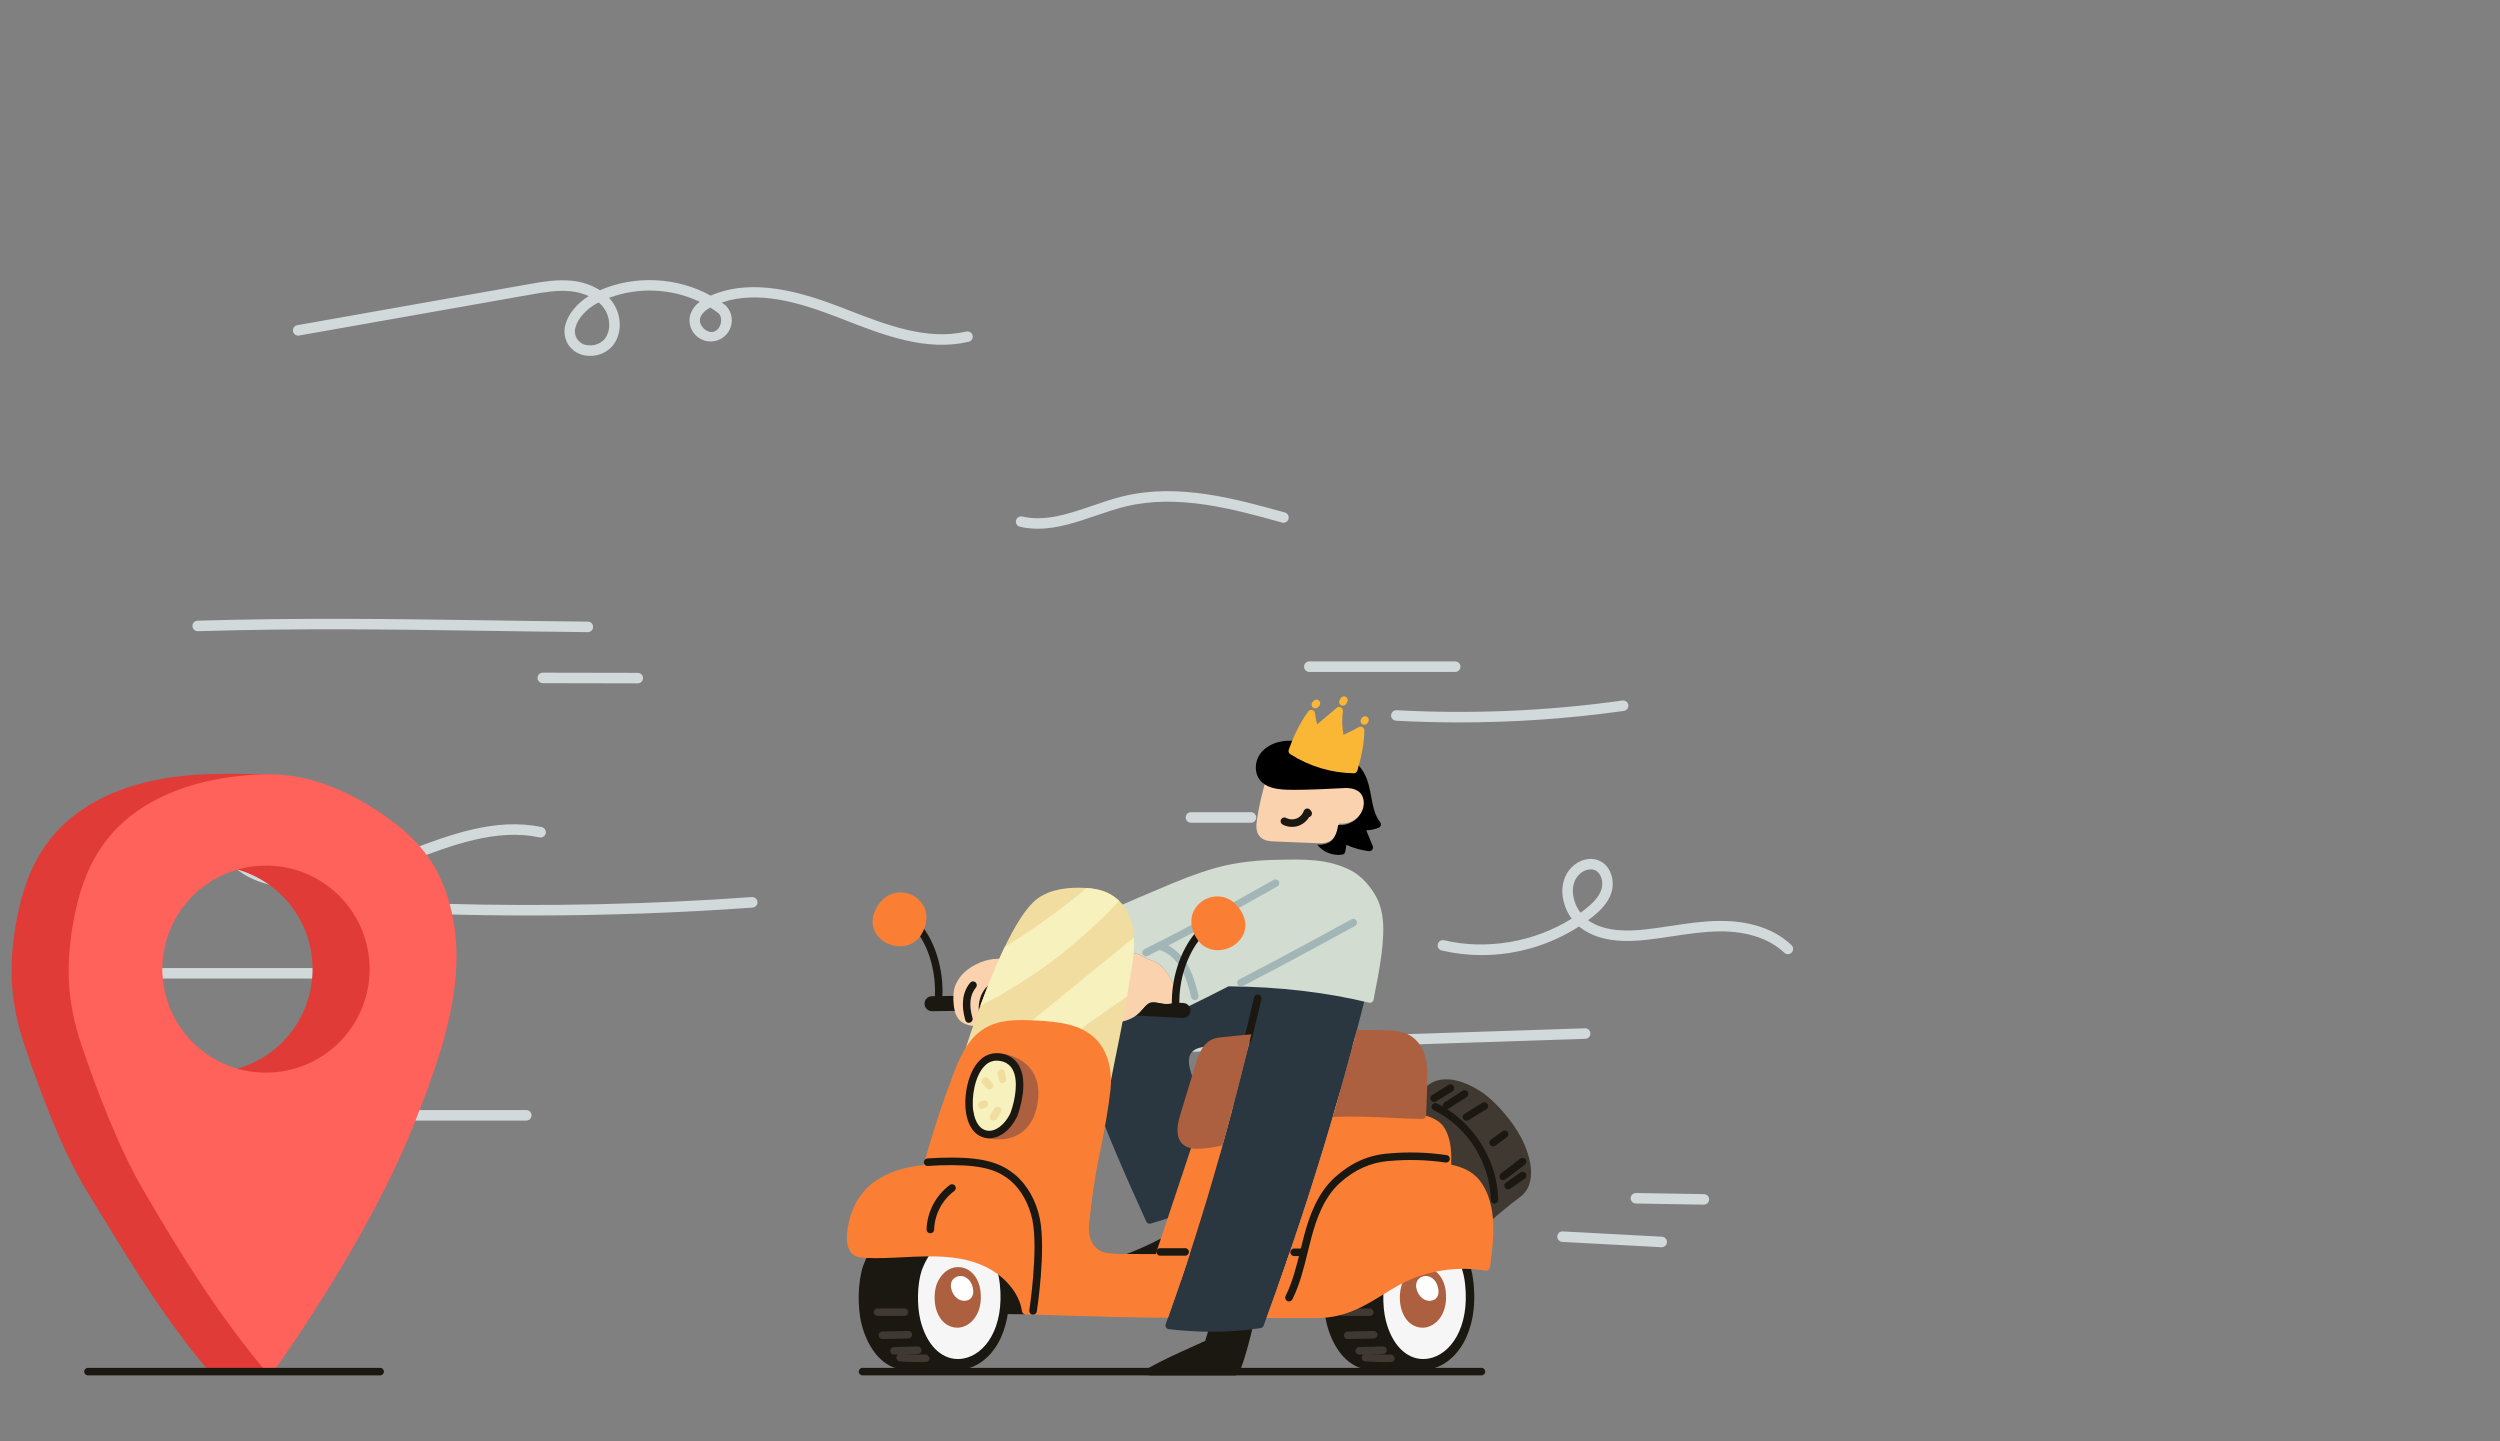 <svg viewBox="-15 255 1665 960" fill="none" xmlns="http://www.w3.org/2000/svg" xmlns:xlink="http://www.w3.org/1999/xlink" overflow="visible" width="1665px" height="960px"><rect x="-15" y="255" width="1665" height="960" fill="#808080" stroke="none"/><g id="Master/Spot Illustration/Fast Delivery"><g id="Background"><g id="speed"><g id="bg"><path id="Path" d="M376.5 676V676C352.21 675.77 329.43 675.43 307.41 675.11C245.319 674.19 186.67 673.32 116.82 675.37H116.72C114.787 675.4 113.195 673.858 113.165 671.925C113.134 669.992 114.677 668.4 116.61 668.37C186.61 666.37 245.34 667.19 307.51 668.11C329.51 668.43 352.289 668.77 376.509 669C378.442 669 380.009 670.567 380.009 672.5C380.009 674.433 378.442 676 376.509 676H376.5Z" fill="#D1D9DB"/><path id="Path_2" d="M337.76 864.72C318.28 864.72 298.826 864.447 279.4 863.9C277.467 863.845 275.944 862.233 276 860.3C276.055 858.367 277.667 856.845 279.6 856.9C348.3 858.83 417.65 857.33 485.74 852.45C487.672 852.312 489.351 853.767 489.49 855.7C489.628 857.633 488.172 859.312 486.24 859.45C437.16 863 387.43 864.72 337.76 864.72Z" fill="#D1D9DB"/><path id="Path_3" d="M335.5 1001.31H198.88C196.947 1001.31 195.38 999.743 195.38 997.81C195.38 995.877 196.947 994.31 198.88 994.31H335.5C337.433 994.31 339 995.877 339 997.81C339 999.743 337.433 1001.31 335.5 1001.31Z" fill="#D1D9DB"/><path id="Shape" fill-rule="evenodd" clip-rule="evenodd" d="M165 844.34C171.734 845.95 178.636 846.752 185.56 846.73C209.659 846.73 233.503 837.748 256.821 828.965L257.55 828.69C286.05 817.84 315.53 806.62 344.35 812.69C346.233 813.068 348.069 811.858 348.464 809.979C348.86 808.099 347.666 806.252 345.79 805.84C314.96 799.35 284.51 810.93 255.06 822.13C224.69 833.7 195.92 844.58 166.69 837.58C160.755 836.218 155.096 833.851 149.96 830.58C155.373 828.536 160.308 825.401 164.46 821.37C174.78 810.92 174.25 796.4 167.85 788.92C163.797 784.415 157.895 782.028 151.85 782.45C144.791 782.705 138.217 786.106 133.93 791.72C127.07 801.23 127.72 815.84 135.49 826.47C135.74 826.8 136 827.14 136.26 827.47L136.259 827.47C135.4 827.68 134.54 827.89 133.68 828.08C101.03 835.554 67.324 837.246 34.09 833.08C32.171 832.84 30.42 834.201 30.18 836.12C29.94 838.039 31.301 839.79 33.22 840.03C67.258 844.295 101.78 842.563 135.22 834.91C137.433 834.41 139.64 833.857 141.84 833.25C149.18 839.45 158.07 842.68 165 844.34ZM152.11 789.41H152.83C156.466 789.235 159.993 790.682 162.46 793.36C167.92 799.77 165.29 810.42 159.41 816.36C155.21 820.65 149.66 823.36 143.66 825.36C142.746 824.395 141.895 823.373 141.11 822.3C135.08 814.05 134.44 802.9 139.58 795.78C142.594 791.891 147.191 789.554 152.11 789.41Z" fill="#D1D9DB"/><path id="Path_4" d="M954.18 702.5H857C855.067 702.5 853.5 700.933 853.5 699C853.5 697.067 855.067 695.5 857 695.5H954.18C956.113 695.5 957.68 697.067 957.68 699C957.68 700.933 956.113 702.5 954.18 702.5V702.5Z" fill="#D1D9DB"/><path id="Path_5" d="M957 736.13C942.92 736.13 928.844 735.757 914.77 735.01C913.52 734.942 912.401 734.212 911.834 733.096C911.268 731.979 911.34 730.645 912.024 729.596C912.708 728.547 913.9 727.942 915.15 728.01C965.372 730.704 1015.74 728.537 1065.54 721.54C1066.78 721.361 1068.02 721.857 1068.79 722.84C1069.56 723.822 1069.76 725.143 1069.29 726.305C1068.83 727.466 1067.78 728.291 1066.54 728.47C1030.25 733.582 993.648 736.142 957 736.13Z" fill="#D1D9DB"/><path id="Path_6" d="M631.099 960.34C629.166 960.37 627.575 958.828 627.544 956.895C627.514 954.962 629.056 953.37 630.989 953.34L1040.6 939.84C1042.53 939.777 1044.15 941.292 1044.21 943.225C1044.28 945.158 1042.76 946.777 1040.83 946.84L631.219 960.33L631.099 960.34Z" fill="#D1D9DB"/><path id="Path_7" d="M762.73 1097.64C734.316 1097.64 705.983 1097.19 677.73 1096.29C676.479 1096.25 675.345 1095.55 674.754 1094.44C674.162 1093.34 674.204 1092.01 674.864 1090.94C675.523 1089.88 676.699 1089.25 677.95 1089.29C756.95 1091.81 837.01 1090.79 915.84 1086.29C917.773 1086.18 919.429 1087.66 919.54 1089.59C919.65 1091.52 918.173 1093.18 916.24 1093.29C865.35 1096.18 814 1097.64 762.73 1097.64Z" fill="#D1D9DB"/><path id="Shape_2" fill-rule="evenodd" clip-rule="evenodd" d="M945.07 888.01C953.838 890.068 962.814 891.104 971.82 891.1C994.806 891.094 1017.3 884.474 1036.63 872.03C1037.34 872.64 1038.09 873.21 1038.86 873.75C1052.02 882.88 1069.35 882.24 1081.24 880.96C1087.12 880.323 1093.04 879.429 1098.77 878.563L1098.86 878.55L1098.86 878.55C1109.12 877 1119.71 875.4 1130.12 875.31C1148.35 875.09 1163.75 880.24 1173.48 889.66C1174.88 890.833 1176.95 890.727 1178.23 889.416C1179.51 888.106 1179.56 886.033 1178.35 884.66C1164.18 870.94 1144.24 868.17 1130.05 868.34C1119.15 868.43 1108.31 870.07 1097.81 871.66C1092.13 872.52 1086.25 873.41 1080.49 874.03C1069.72 875.19 1054.09 875.83 1042.85 868.03L1042.65 867.88C1043.35 867.36 1044.06 866.83 1044.75 866.29C1049.83 862.34 1056 856.84 1058.28 849.2C1060.56 841.56 1057.94 831.28 1049.56 827.98C1043.79 825.72 1036.64 827.6 1031.64 832.67C1027.08 837.33 1024.95 843.85 1025.64 851.03C1026.23 856.746 1028.34 862.199 1031.76 866.82C1006.86 882.4 975.18 887.92 946.68 881.2C944.822 880.81 942.992 881.973 942.556 883.82C942.119 885.668 943.234 887.526 945.07 888.01ZM1036.63 837.53C1038.65 835.382 1041.44 834.114 1044.39 834C1045.29 833.985 1046.19 834.145 1047.03 834.47C1051.48 836.22 1053.01 842.54 1051.61 847.12C1049.86 852.88 1044.74 857.42 1040.49 860.73C1039.55 861.46 1038.63 862.17 1037.63 862.87C1034.86 859.22 1033.13 854.886 1032.63 850.33C1032.26 846.73 1032.63 841.58 1036.63 837.53Z" fill="#D1D9DB"/><path id="Path_8" d="M409.77 710.12C403.1 710.12 390.61 710.12 378.12 710.06C365.63 710 353.12 710 346.5 710C344.567 710 343 708.433 343 706.5C343 704.567 344.567 703 346.5 703C353.16 703 365.65 703 378.14 703.06C390.63 703.12 403.14 703.12 409.77 703.12C411.703 703.12 413.27 704.687 413.27 706.62C413.27 708.553 411.703 710.12 409.77 710.12Z" fill="#D1D9DB"/><path id="Shape_3" fill-rule="evenodd" clip-rule="evenodd" d="M378.07 492C377.556 492 377.046 491.98 376.54 491.94C371.165 491.706 366.241 488.87 363.34 484.34C360.927 480.33 360.299 475.493 361.61 471C363.47 464.1 369.44 456.9 377.08 452.19C373.196 450.422 369.04 449.327 364.79 448.95C355.95 448.09 346.79 449.71 338.02 451.27L184.1 478.48C182.226 478.757 180.471 477.493 180.141 475.628C179.811 473.763 181.024 471.973 182.88 471.59L336.8 444.33L336.854 444.321C346.117 442.683 355.689 440.992 365.46 441.94C372.246 442.51 378.798 444.694 384.57 448.31C407.82 438.1 436.09 439.59 458.31 451.88C485.97 439.88 518 449.18 545.71 459.88L549.21 461.24L549.227 461.247C575.332 471.405 602.326 481.909 628.57 475.81C629.788 475.526 631.065 475.914 631.92 476.827C632.775 477.74 633.078 479.039 632.715 480.237C632.352 481.434 631.378 482.346 630.16 482.63C601.793 489.219 573.775 478.312 546.678 467.763L546.67 467.76L543.18 466.4C517.18 456.3 489.85 448.25 465.69 456.48C466.5 457.06 467.31 457.65 468.1 458.27C468.201 458.348 468.298 458.431 468.39 458.52C473.104 463.374 473.7 470.895 469.807 476.43C465.915 481.965 458.636 483.948 452.474 481.153C446.312 478.358 443.009 471.575 444.61 465C445.717 461.37 447.991 458.206 451.08 456C432.109 447.025 410.321 446.073 390.64 453.36C391.2 453.97 391.73 454.59 392.23 455.24C399.35 464.39 399.63 477.37 392.9 485.43C389.15 489.676 383.734 492.075 378.07 492ZM383.76 456.4L382.37 457.13C375.51 460.84 369.89 467.13 368.37 472.75C367.41 475.563 367.864 478.666 369.588 481.086C371.313 483.507 374.098 484.949 377.07 484.96C380.992 485.327 384.861 483.848 387.54 480.96C392.13 475.46 391.77 466.06 386.72 459.55C385.831 458.425 384.84 457.384 383.76 456.44V456.4ZM451.33 466.88C452.07 464.25 454.31 461.89 458 459.82C459.938 461.024 461.814 462.325 463.62 463.72C465.44 465.56 465.54 468.42 464.99 470.56C464.44 472.7 462.91 475.21 460.3 475.93C457.69 476.65 455.1 475.22 453.55 473.65C452 472.08 450.59 469.51 451.33 466.88Z" fill="#D1D9DB"/><path id="Path_9" d="M818.16 802.93H778.16C776.227 802.93 774.66 801.363 774.66 799.43C774.66 797.497 776.227 795.93 778.16 795.93H818.16C820.093 795.93 821.66 797.497 821.66 799.43C821.66 801.363 820.093 802.93 818.16 802.93V802.93Z" fill="#D1D9DB"/><path id="Path_10" d="M775 998.63C773.067 998.649 771.484 997.098 771.465 995.165C771.446 993.232 772.997 991.649 774.93 991.63L963.08 987.9H963.15C965.083 987.881 966.666 989.432 966.685 991.365C966.704 993.298 965.153 994.881 963.22 994.9L775.07 998.63H775Z" fill="#D1D9DB"/><path id="Path_11" d="M676.2 607.13C672.186 607.147 668.184 606.708 664.27 605.82C662.386 605.384 661.213 603.503 661.65 601.62C662.086 599.737 663.966 598.564 665.85 599C681.17 602.53 696.41 597.32 712.54 591.81C719.34 589.49 726.36 587.09 733.39 585.41C769.88 576.67 807.39 587.07 840.56 596.25C841.819 596.533 842.82 597.486 843.164 598.73C843.509 599.974 843.141 601.306 842.208 602.197C841.274 603.088 839.926 603.393 838.7 602.99C806.38 593.99 769.7 583.9 735.02 592.22C728.31 593.82 721.45 596.17 714.81 598.44C702.24 602.73 689.34 607.13 676.2 607.13Z" fill="#D1D9DB"/><path id="Path_12" d="M1119.75 1057.3H1119.69L1074.47 1056.54C1073.22 1056.52 1072.08 1055.83 1071.47 1054.74C1070.86 1053.64 1070.88 1052.31 1071.53 1051.24C1072.17 1050.17 1073.34 1049.52 1074.59 1049.54L1119.81 1050.29C1121.06 1050.3 1122.21 1050.98 1122.83 1052.07C1123.44 1053.15 1123.43 1054.49 1122.8 1055.57C1122.16 1056.64 1121 1057.3 1119.75 1057.29V1057.3Z" fill="#D1D9DB"/><path id="Path_13" d="M226 906.72H36C34.067 906.72 32.5 905.153 32.5 903.22C32.5 901.287 34.067 899.72 36 899.72H226C227.933 899.72 229.5 901.287 229.5 903.22C229.5 905.153 227.933 906.72 226 906.72V906.72Z" fill="#D1D9DB"/><path id="Path_14" d="M1091.59 1085.64H1091.4L1025.48 1082.12C1023.55 1082.02 1022.06 1080.37 1022.17 1078.44C1022.27 1076.5 1023.92 1075.02 1025.85 1075.12L1091.78 1078.64C1093.03 1078.67 1094.17 1079.37 1094.76 1080.47C1095.36 1081.57 1095.32 1082.91 1094.67 1083.97C1094.01 1085.04 1092.84 1085.67 1091.59 1085.64V1085.64Z" fill="#D1D9DB"/></g></g></g><g id="Sign" transform="translate(-54 320) scale(1 1)"><g id="Sign/Marker"><g id="marker"><g id="signs"><path id="Path" d="M51.49 540.83C58.94 506.91 75 484.1 102.17 469C122.17 457.89 147.05 451.72 176.01 450.66C200.75 449.76 229.42 451.26 229.7 451.27C230.76 451.321 231.673 452.035 231.977 453.052C232.281 454.069 231.909 455.166 231.05 455.79C230.47 456.21 173.05 498.21 160.9 513.11C145.85 531.64 135.74 557.88 133.9 583.3C132.15 607.09 147.98 650.38 159.53 681.99C163.34 692.4 166.63 701.4 168.97 708.71C177.53 735.42 220.61 845.44 221.04 846.55C221.341 847.32 221.242 848.188 220.776 848.87C220.31 849.553 219.537 849.961 218.71 849.96H180.71C179.975 849.963 179.276 849.641 178.8 849.08C149.24 814.22 126.56 777 102.54 737.6L96.79 728.17C79.34 699.68 64.66 658.79 55.13 630.51C45.22 601.19 44.14 574.36 51.49 540.83Z" fill="#E03B36"/><path id="Path_2" d="M173.86 652.93C173.479 652.144 173.532 651.217 174 650.48C174.473 649.746 175.297 649.313 176.17 649.34H178.06C215.844 649.445 246.67 619.112 247.174 581.33C247.679 543.549 217.674 512.404 179.9 511.5C178.94 511.481 178.078 510.908 177.69 510.03C177.293 509.159 177.429 508.137 178.04 507.4C198.96 482.26 260.72 492.58 263.34 493.03C264.022 493.144 264.624 493.54 265 494.12L318.74 575.87C319.271 576.688 319.271 577.742 318.74 578.56L265.15 664.56C264.793 665.133 264.219 665.537 263.56 665.68C249.342 668.584 234.88 670.134 220.37 670.31C200.84 670.37 180.6 666.72 173.86 652.93Z" fill="#E03B36"/><path id="Shape" fill-rule="evenodd" clip-rule="evenodd" d="M134.74 728.17C117.69 699.04 102.69 659 93.1 630.55C83.21 601.19 82.13 574.36 89.49 540.83C96.93 506.91 113.04 484.1 140.17 469.04C160.2 457.93 185 451.76 214 450.7C237.16 449.85 261 456.85 284.83 471.5C306 484.5 319.87 497.5 328.46 512.5C340.33 533.21 345.18 560.26 342.18 588.65C338.76 620.52 327.76 650.57 315.76 681.12C306.42 704.97 294.19 730.18 278.42 758.18C260.749 789.425 241.481 819.738 220.69 849C220.234 849.611 219.523 849.98 218.76 850H218.65C217.916 849.999 217.218 849.678 216.74 849.12C186.29 813.17 161.93 774.76 134.74 728.17ZM152.7 553.208C141.825 578.507 147.05 607.851 165.99 627.84H166C178.541 641.146 195.881 648.887 214.16 649.34H216.05C253.832 649.438 284.652 619.104 285.154 581.325C285.655 543.547 255.652 512.405 217.88 511.5H216C188.463 511.51 163.575 527.909 152.7 553.208Z" fill="#FF625A"/><path id="Path_3" d="M292.19 851H97.58C96.199 851 95.08 849.881 95.08 848.5C95.08 847.119 96.199 846 97.58 846H292.19C293.571 846 294.69 847.119 294.69 848.5C294.69 849.881 293.571 851 292.19 851Z" fill="#1B1812"/></g></g></g></g><g id="Master/Vehicles/Small Vehicle" transform="translate(87 260) scale(1 1)"><g id="Master/Vehicles/Small Vehicle"><g id="Small Vehicle" transform="scale(1 1)"><g id="Small Vehicle/Motorcycle"><g id="motorcycle"><g id="cars"><path id="Path" d="M606.158 659.1C604.948 651.29 599.048 642.03 592.158 637.1C589.598 635.26 585.758 633.21 582.038 633.87C581.208 634.014 580.361 633.728 579.788 633.11C578.016 633.934 576.188 634.632 574.318 635.2L573.498 635.01C569.835 634.018 566.054 633.527 562.258 633.55C558.246 633.665 554.292 634.53 550.598 636.1C542.598 639.48 537.288 644.33 534.358 650.94C532.078 656.08 532.788 665.94 534.358 670C536.178 674.68 539.288 677.1 544.788 678.08C547.459 678.479 550.158 678.666 552.858 678.64C554.596 678.66 556.333 678.567 558.058 678.36C560.116 678.203 562.093 677.491 563.778 676.3C566.148 674.42 566.868 671.63 567.508 669.17C567.708 668.4 567.898 667.67 568.128 667.02C569.018 664.43 570.248 662.67 571.778 661.77C574.138 660.38 578.108 659.5 579.348 660.09C581.128 660.93 581.418 662.56 580.928 668.8C580.645 670.866 581.673 672.891 583.508 673.88C585.944 674.944 588.776 674.491 590.758 672.72C593.048 670.81 597.278 667.79 601.758 664.6C603.568 663.3 605.398 662 607.148 660.73C606.616 660.339 606.26 659.753 606.158 659.1V659.1Z" fill="#fbd2ae"/><path id="Path" d="M732.56 871.76C727.2 867.35 716.21 864.76 709.33 865.02C708.266 865.068 707.349 865.781 707.04 866.8L700.69 888C697.19 889.63 693.78 891.16 690.48 892.64C681.91 896.49 673.05 900.46 662.48 906.31C661.48 906.861 660.98 908.019 661.265 909.125C661.55 910.23 662.548 911.002 663.69 911H720.2C722.29 911 723.68 910.31 727.82 896.1C730.02 888.55 732.23 879.68 733.43 874.23C733.634 873.309 733.297 872.351 732.56 871.76V871.76Z" fill="#1B1812"/><path id="Path_2" d="M711.07 789.39C706.75 786.56 700.79 786.39 693.82 788.87C686.7 791.42 681.39 792.78 677.59 793.04C676.751 793.113 676.003 793.596 675.59 794.33C675.184 795.075 675.184 795.975 675.59 796.72C678.484 802.094 680.58 807.861 681.81 813.84C670.697 820.556 658.979 826.214 646.81 830.74C645.679 831.165 645.014 832.339 645.23 833.527C645.446 834.716 646.481 835.58 647.69 835.58H704.69C705.71 835.574 706.624 834.949 707 834C708 831.4 709.25 828.69 710.48 826.06C711.71 823.43 713.07 820.55 714.12 817.78C715.73 813.53 717.55 808.71 717.68 803.63C717.79 797.6 715.27 792.16 711.07 789.39Z" fill="#1B1812"/><path id="Path_3" d="M808.119 652.78C807.762 652.205 807.189 651.798 806.529 651.65L745.079 638.09C743.747 637.776 742.409 638.592 742.079 639.92L737.179 659.37C717.459 743.87 697.489 812.99 674.339 876.88C674.077 877.598 674.158 878.396 674.56 879.046C674.962 879.696 675.64 880.125 676.399 880.21C685.971 881.344 695.601 881.918 705.239 881.93C716.066 881.964 726.878 881.155 737.579 879.51C738.491 879.389 739.261 878.773 739.579 877.91C766.608 804.828 789.59 730.312 808.419 654.7C808.579 654.046 808.471 653.355 808.119 652.78Z" fill="#2A3640"/><path id="Path_4" d="M751.78 642.21C749 639.33 745.2 637.96 741.5 636.9C730.85 633.84 715.92 631.96 705.27 640.38C703.815 641.574 702.433 642.853 701.13 644.21C699.437 646.085 697.488 647.711 695.34 649.04C691.96 650.88 687.62 651.04 683.78 651.27L655.63 652.62C643.78 653.19 630.49 654.62 622.69 663.89C618.64 668.73 616.4 675.54 616.24 683.57C616.01 694.51 619.34 705.15 623.08 715.99C634.24 748.38 648.68 780.34 661.41 808.53C661.815 809.426 662.707 810.001 663.69 810C663.941 810.003 664.19 809.966 664.43 809.89L705.22 797.31C708.22 796.39 711.6 795.31 714.37 793.03C717.71 790.25 718.37 784.69 717.12 781.14L692.12 712.04C690.05 706.29 688.36 699.88 691.6 695.92C694.07 692.92 698.81 692.2 703.46 691.75L741.46 688.06C747.65 687.46 751.69 679.33 753.14 675.86C755 671.42 755.48 666.54 755.91 662.24C756.59 655.33 756.9 647.5 751.78 642.21Z" fill="#2A3640"/><path id="Path_5" d="M815.11 593.35C811.26 585.54 804.49 578.26 797.88 574.81C782.56 566.81 766.44 567.21 747.78 567.66C736.547 567.797 725.354 569.03 714.36 571.34C704.36 573.59 692.98 577.43 678.54 583.41C653.4 593.84 607.21 613.64 580.31 629.22C579.267 629.831 578.812 631.101 579.227 632.235C579.642 633.37 580.809 634.046 582 633.84C585.72 633.18 589.56 635.23 592.12 637.07C599.05 642.07 604.95 651.29 606.12 659.07C606.243 659.871 606.748 660.563 607.475 660.923C608.201 661.283 609.057 661.267 609.77 660.88C610.77 660.36 611.77 659.82 612.84 659.29V659.04C613.1 648.91 620.23 639.23 630.59 634.97C638.76 631.61 652.14 626.12 660.16 632.72C660.4 632.62 661.83 633.65 662.6 633.83C668.66 635.3 673.23 639.08 676.97 645.74C677.4 646.49 677.78 647.23 678.15 647.96C678.27 648.2 678.37 648.44 678.49 648.68C678.72 649.17 678.95 649.68 679.17 650.15L679.52 650.99C679.7 651.43 679.88 651.88 680.05 652.32L680.38 653.2C680.54 653.63 680.69 654.07 680.84 654.51C680.93 654.8 681.03 655.1 681.13 655.39C681.27 655.84 681.41 656.3 681.54 656.75C681.63 657.03 681.71 657.32 681.79 657.6C681.94 658.11 682.08 658.6 682.22 659.14C682.28 659.38 682.35 659.61 682.41 659.85C682.61 660.61 682.8 661.38 683 662.16V662.16C683.213 663 683.423 663.86 683.63 664.74C683.906 665.857 684.909 666.641 686.06 666.64C686.433 666.64 686.802 666.558 687.14 666.4C695.94 662.19 705.81 657.24 716.21 651.89C749.9 652.2 781.32 655.84 809.75 662.79C809.943 662.838 810.141 662.861 810.34 662.86C810.818 662.863 811.287 662.728 811.69 662.47C812.267 662.102 812.669 661.513 812.8 660.84C813.14 659.053 813.473 657.263 813.8 655.47C816.04 644.05 818.35 632.23 819.04 620.47C819.58 612.57 819.55 602.35 815.11 593.35Z" fill="#D2DCD0"/><path id="Path_6" d="M553.33 676.91C552.209 676.912 551.225 676.168 550.92 675.09C548.85 667.76 549.09 657.09 556.58 650.95C557.654 650.131 559.185 650.313 560.037 651.362C560.888 652.411 560.752 653.947 559.73 654.83C552.35 660.83 555.36 672.43 555.73 673.73C555.911 674.367 555.832 675.049 555.509 675.627C555.187 676.205 554.647 676.631 554.01 676.81C553.789 676.877 553.56 676.911 553.33 676.91V676.91Z" fill="#1B1812"/><path id="Path_7" d="M543.27 676.2C542.153 676.198 541.173 675.455 540.87 674.38C537.93 663.98 539.04 655.59 544.17 649.45C545.063 648.429 546.609 648.307 547.652 649.176C548.694 650.045 548.853 651.587 548.01 652.65C543.95 657.52 543.18 664.18 545.68 673.02C546.051 674.348 545.277 675.726 543.95 676.1C543.73 676.168 543.5 676.202 543.27 676.2Z" fill="#1B1812"/><path id="Path" d="M803.91 521.33C802.113 519.998 799.979 519.194 797.75 519.01C796.81 518.89 795.86 518.82 794.9 518.78L794.99 518.34C795.44 516.05 796.37 511.28 793.21 508.21C791.39 506.45 788.97 506.04 786.85 505.79C775.71 504.445 764.449 504.445 753.31 505.79C750.18 506.19 746.65 506.96 744.12 509.67C741.36 512.67 740.36 516.67 739.48 520.23L739.08 521.82C737.388 528.218 736.052 534.704 735.08 541.25C734.51 545.1 734.35 549.44 737.35 552.46C739.81 554.93 743.19 555.26 746.45 555.4L775.06 556.57C775.7 556.57 776.41 556.62 777.15 556.62C779.679 556.751 782.191 556.132 784.37 554.84C788.29 552.25 789.27 547.25 789.86 544.26L790.01 543.49C797.264 544.219 804.059 539.832 806.38 532.92C807.68 529.19 807.39 524.19 803.91 521.33Z" fill="#fbd2ae"/><path id="Path_8" d="M758.489 545.7C756.266 545.704 754.077 545.154 752.119 544.1C750.945 543.422 750.525 541.931 751.174 540.74C751.822 539.549 753.302 539.092 754.509 539.71C756.649 540.876 759.193 541.041 761.465 540.16C763.736 539.28 765.505 537.443 766.299 535.14C766.6 534.273 767.352 533.64 768.258 533.492C769.164 533.344 770.078 533.704 770.639 534.43L771.259 535.22C772.102 536.312 771.906 537.88 770.819 538.73C770.549 538.939 770.239 539.092 769.909 539.18C768.384 541.746 766.048 543.73 763.269 544.82C761.744 545.406 760.123 545.704 758.489 545.7V545.7Z" fill="#1B1812"/><path id="Path_9" d="M729.239 689.33C729.04 689.331 728.842 689.308 728.649 689.26C727.32 688.93 726.501 687.595 726.809 686.26C728.919 677.63 731.069 668.59 733.219 659.39C733.409 658.508 734.06 657.797 734.922 657.529C735.784 657.262 736.723 657.48 737.379 658.1C738.036 658.719 738.307 659.645 738.089 660.52C735.939 669.74 733.779 678.8 731.669 687.44C731.386 688.551 730.386 689.329 729.239 689.33Z" fill="#1B1812"/><path id="Path_10" d="M724.469 652C723.316 652 722.313 651.212 722.04 650.092C721.767 648.972 722.296 647.81 723.319 647.28C749.669 633.68 776.519 619.02 798.089 607.28C798.874 606.852 799.827 606.874 800.59 607.339C801.354 607.803 801.811 608.64 801.79 609.534C801.769 610.427 801.274 611.242 800.489 611.67C778.889 623.45 752.009 638.13 725.609 651.75C725.255 651.924 724.864 652.01 724.469 652Z" fill="#A3B6B7"/><path id="Path_11" d="M749.709 581.93C749.382 581.353 748.839 580.93 748.199 580.753C747.56 580.577 746.876 580.662 746.299 580.99C713.509 599.5 686.919 613.75 660.109 627.2C658.886 627.825 658.396 629.319 659.012 630.547C659.627 631.774 661.117 632.276 662.349 631.67L670.259 627.67C675.769 629.37 680.769 633.67 684.389 639.77C687.639 645.27 689.499 651.48 691.289 659.11C691.55 660.241 692.558 661.042 693.719 661.04C693.914 661.04 694.108 661.019 694.299 660.98C695.636 660.659 696.466 659.321 696.159 657.98C694.629 651.47 692.669 643.98 688.699 637.23C685.724 631.976 681.357 627.644 676.079 624.71C698.479 613.21 721.479 600.71 748.759 585.35C749.341 585.025 749.768 584.48 749.947 583.838C750.125 583.196 750.04 582.509 749.709 581.93Z" fill="#A3B6B7"/><path id="Path" d="M676.999 645.77C673.259 639.11 668.689 635.33 662.629 633.86C661.859 633.68 660.429 632.65 660.189 632.75C652.189 626.15 638.789 631.64 630.619 635C620.259 639.26 613.129 648.94 612.869 659.07C612.719 665.33 615.309 672.26 621.459 673.63C626.879 674.84 632.459 676.09 638.239 676.09H639.389C646.569 675.87 652.859 673.47 657.069 669.31C657.869 668.53 658.589 667.69 659.289 666.88C660.749 665.18 662.129 663.58 663.829 662.94C665.689 662.24 667.979 662.67 670.409 663.13C671.259 663.29 672.149 663.46 673.039 663.58C676.433 663.85 679.846 663.38 683.039 662.2C681.579 656.3 680.149 651.34 676.999 645.77Z" fill="#fbd2ae"/><path id="Path_12" d="M636.8 676.61C635.881 676.613 635.035 676.109 634.6 675.3C632.012 670.536 631.721 664.855 633.81 659.852C635.899 654.848 640.142 651.06 645.35 649.55C646.218 649.267 647.171 649.48 647.837 650.105C648.502 650.73 648.774 651.668 648.545 652.552C648.317 653.436 647.625 654.126 646.74 654.35C642.986 655.441 639.927 658.173 638.422 661.781C636.916 665.389 637.125 669.484 638.99 672.92C639.649 674.132 639.202 675.65 637.99 676.31C637.623 676.505 637.215 676.608 636.8 676.61V676.61Z" fill="#1B1812"/><path id="Path_13" d="M624.6 673.35C623.516 673.348 622.556 672.65 622.22 671.62C620.507 666.776 620.288 661.53 621.59 656.56C623.122 651.466 626.66 647.214 631.39 644.78C632.191 644.332 633.175 644.359 633.95 644.851C634.726 645.344 635.169 646.222 635.104 647.138C635.039 648.055 634.477 648.862 633.64 649.24C630.14 651.051 627.522 654.199 626.38 657.97C625.08 662.39 625.99 666.97 626.98 670.08C627.221 670.841 627.087 671.672 626.617 672.317C626.147 672.963 625.398 673.346 624.6 673.35V673.35Z" fill="#1B1812"/><path id="Path_14" d="M615.319 649.26C609.559 633.16 598.569 625.04 590.419 624.32C589.038 624.196 587.818 625.215 587.694 626.595C587.57 627.976 588.588 629.196 589.969 629.32C599.349 630.15 607.969 642.26 611.389 653.24C611.669 654.153 612.446 654.825 613.389 654.97C613.8 652.996 614.448 651.079 615.319 649.26Z" fill="#A3B6B7"/><path id="Path_15" d="M532.899 658.28C528.479 658.39 524.039 658.46 519.639 658.46H518.729C515.967 658.46 513.729 660.699 513.729 663.46C513.729 666.222 515.967 668.46 518.729 668.46C523.729 668.46 528.819 668.39 533.819 668.27C533.063 664.997 532.753 661.637 532.899 658.28V658.28Z" fill="#1B1812"/><path id="Path_16" d="M846.788 810.91C845.728 810.91 820.668 810.58 812.788 810.82C806.788 811.01 791.718 814.03 782.728 838C779.178 848.56 778.728 865.38 781.728 877.13C785.488 891.86 795.328 907.32 811.728 907.32H812.908C829.628 906.57 846.418 907.32 846.588 907.32C847.27 907.35 847.935 907.1 848.428 906.628C848.921 906.156 849.199 905.503 849.198 904.82V813.44C849.216 812.082 848.146 810.959 846.788 810.91Z" fill="#1B1812"/><path id="Path_17" d="M820.999 902.16C814.899 902.16 807.569 901.69 807.199 901.67C806.305 901.613 805.511 901.084 805.114 900.282C804.716 899.48 804.777 898.527 805.274 897.782C805.77 897.037 806.625 896.613 807.519 896.67C807.619 896.67 818.239 897.35 824.299 897.09C825.67 897.05 826.823 898.11 826.899 899.48C826.928 900.142 826.693 900.789 826.244 901.277C825.796 901.765 825.171 902.054 824.509 902.08C823.449 902.14 822.249 902.16 820.999 902.16Z" fill="#3F3931"/><path id="Path_18" d="M803.289 897.14C801.908 897.16 800.773 896.056 800.754 894.675C800.735 893.295 801.838 892.16 803.219 892.14L819.019 891.73C819.912 891.707 820.75 892.162 821.217 892.924C821.683 893.686 821.708 894.639 821.282 895.424C820.855 896.209 820.042 896.707 819.149 896.73L803.349 897.14H803.289Z" fill="#3F3931"/><path id="Path_19" d="M795.549 886.78C794.168 886.78 793.049 885.661 793.049 884.28C793.049 882.899 794.168 881.78 795.549 881.78L812.849 881.45H812.899C814.28 881.45 815.399 882.569 815.399 883.95C815.399 885.331 814.28 886.45 812.899 886.45L795.599 886.78H795.549Z" fill="#3F3931"/><path id="Path_20" d="M810.27 871.42H792.34C790.959 871.42 789.84 870.301 789.84 868.92C789.84 867.539 790.959 866.42 792.34 866.42H810.27C811.651 866.42 812.77 867.539 812.77 868.92C812.77 870.301 811.651 871.42 810.27 871.42V871.42Z" fill="#3F3931"/><path id="Path_21" d="M879.278 848.6C876.968 827.97 865.378 812.86 850.438 811C836.438 809.27 823.528 819.58 816.628 838C813.068 848.56 812.628 865.38 815.628 877.13C821.378 899.61 834.628 907.3 845.878 907.3C847.331 907.304 848.78 907.173 850.208 906.91C867.558 903.75 883.098 882.7 879.278 848.6Z" fill="#1B1812"/><path id="Path_22" d="M873.759 850.21C871.839 832.56 862.169 819.68 849.679 818.21C835.849 816.54 826.189 828.98 821.729 841.21C818.809 850.21 818.469 864.4 820.929 874.35C824.929 890.41 834.459 900.11 845.829 900.11C847.049 900.106 848.267 899.999 849.469 899.79C863.929 897.23 876.919 879.38 873.759 850.21Z" fill="#F6F6F6"/><path id="Path_23" d="M860.839 854.82C859.779 846.14 854.589 839.92 847.629 838.98C842.419 838.28 835.479 840.88 831.629 850.37C830.004 855.597 829.852 861.172 831.189 866.48C833.699 875.48 839.739 879.25 845.349 879.25C846.171 879.251 846.992 879.17 847.799 879.01C855.539 877.46 862.529 868.66 860.839 854.82Z" fill="#AC6040"/><path id="Path_24" d="M855.179 850.77C854.394 848.434 852.704 846.51 850.489 845.43C847.543 844.054 844.036 844.97 842.139 847.61C840.919 849.49 840.799 852.02 841.809 854.73C843.079 858.15 846.069 861.34 849.989 861.34C850.696 861.34 851.4 861.239 852.079 861.04C853.507 860.668 854.706 859.699 855.369 858.38C856.739 855.68 855.689 852.16 855.179 850.77Z" fill="white"/><path id="Path_25" d="M522.929 664.05H522.699C522.039 663.989 521.429 663.669 521.005 663.158C520.582 662.648 520.378 661.991 520.439 661.33C521.899 645.11 517.579 627.83 509.159 616.23C508.634 615.507 508.534 614.558 508.898 613.741C509.262 612.925 510.034 612.365 510.923 612.271C511.813 612.178 512.684 612.567 513.209 613.29C522.299 625.83 526.979 644.41 525.419 661.78C525.296 663.064 524.219 664.046 522.929 664.05Z" fill="#1B1812"/><path id="Path_26" d="M680.939 666.62C679.579 666.62 678.471 665.53 678.449 664.17C678.049 646.74 683.949 628.51 693.839 616.61C694.722 615.547 696.301 615.402 697.364 616.285C698.427 617.169 698.572 618.747 697.689 619.81C688.529 630.81 683.069 647.81 683.439 664.06C683.455 664.723 683.207 665.366 682.749 665.846C682.292 666.326 681.662 666.604 680.999 666.62H680.939Z" fill="#1B1812"/><path id="Path_27" d="M553.679 682.85C563.679 676.76 576.109 677.16 587.759 677.75C601.759 678.47 617.139 679.75 626.939 689.75C635.099 698.06 637.349 710.75 636.129 722.29C635.999 723.54 635.849 724.84 635.679 726.18V726.18C640.819 698.11 646.679 673.04 649.079 655.72C651.729 637.02 658.809 613.13 645.399 597.04C637.939 588.76 629.399 586.4 617.489 586.23C605.579 586.06 594.109 588.23 586.179 595.84C571.649 609.84 554.429 651.08 538.639 700.84V700.84C542.249 693.59 546.869 687 553.679 682.85Z" fill="#F0DD9F"/><path id="Path_28" d="M643.349 595C637.279 589.27 630.409 587 621.589 586.43C615.916 591.21 610.129 595.847 604.229 600.34C597.176 605.674 589.972 610.81 582.619 615.75C577.559 619.144 572.426 622.424 567.219 625.59C561.829 636.74 556.329 650.08 550.879 664.93C585.55 647.2 616.846 623.532 643.349 595V595Z" fill="#F6F1BD"/><path id="Path_29" d="M621.099 645.48L595.569 666.31L582.869 676.66L581.869 677.5C583.869 677.56 585.869 677.65 587.789 677.75C596.929 678.22 606.649 678.96 615.039 682.19L648.689 658.55C648.839 657.55 648.979 656.66 649.109 655.75C650.699 644.52 653.879 631.43 653.269 619.27L646.529 624.77L621.099 645.48Z" fill="#F6F1BD"/><path id="Path_30" d="M690.389 830.29C669.109 830.22 651.189 830.16 647.229 830.16C636.499 830.16 632.049 829.37 628.909 826.91C624.909 823.75 622.649 817.73 623.239 811.58C624.864 793.904 627.535 776.34 631.239 758.98C633.509 748.11 636.359 732.37 637.569 720.81C639.009 707.11 635.489 694.81 627.919 687.13C617.999 677.01 602.829 675.43 588.139 674.68C577.489 674.14 564.239 673.46 553.539 680C542.649 686.66 537.189 699.17 532.919 710.38C518.969 747.06 507.569 787.11 497.029 836.38C496.029 841.27 494.809 846.81 495.549 852.46C496.359 858.64 501.239 867.69 507.929 867.91L585.179 870.46C603.539 871.06 622.519 871.69 641.179 872.11C652.349 872.37 664.089 872.53 675.909 872.63C680.869 858.823 685.696 844.71 690.389 830.29Z" fill="#FA7F35"/><path id="Path_31" d="M775.849 830.58L756.459 830.51C751.599 844.684 746.599 858.774 741.459 872.78H751.029C760.199 872.78 768.519 872.78 775.619 872.78C776.996 872.78 778.113 871.667 778.119 870.29L778.339 833.17C778.339 832.507 778.077 831.871 777.609 831.4C777.159 830.898 776.523 830.602 775.849 830.58Z" fill="#FA7F35"/><path id="Path_32" d="M910.999 752.48C905.449 741.94 894.589 729.24 885.669 722.9C864.809 708.9 853.279 714.49 849.289 717.52C844.949 720.81 832.769 731.08 828.959 734.31C824.882 737.168 822.128 741.548 821.319 746.46C819.399 756.19 823.099 768.82 831.469 781.11C843.519 798.8 858.379 810.32 872.269 812.72C873.92 813.014 875.593 813.164 877.269 813.17C881.554 813.286 885.762 812.016 889.269 809.55H889.319C890.152 808.937 890.925 808.248 891.629 807.49C895.309 804.22 902.569 797.98 910.399 792.23C921.769 783.79 918.149 766.17 910.999 752.48Z" fill="#3F3931"/><path id="Path_33" d="M861.779 733.71C862.097 733.659 862.403 733.547 862.679 733.38L874.729 725.7C875.894 724.957 876.236 723.41 875.494 722.245C874.751 721.08 873.204 720.737 872.039 721.48L860.039 729.16C859.113 729.776 858.706 730.929 859.039 731.99C857.705 731.243 856.372 730.537 855.039 729.87C853.796 729.262 852.296 729.777 851.689 731.02C851.081 732.263 851.596 733.762 852.839 734.37C875.169 745.28 890.439 769.31 890.839 794.16C890.866 795.523 891.976 796.615 893.339 796.62V796.62C894.003 796.612 894.636 796.339 895.098 795.862C895.56 795.385 895.812 794.744 895.799 794.08C895.399 770 881.999 746.65 861.779 733.71Z" fill="#1B1812"/><path id="Path_34" d="M914.159 776.46C913.783 775.913 913.204 775.539 912.551 775.42C911.897 775.302 911.223 775.45 910.679 775.83L900.839 782.65C899.769 783.457 899.525 784.965 900.287 786.068C901.049 787.171 902.546 787.476 903.679 786.76L913.529 779.94C914.077 779.564 914.451 778.985 914.569 778.332C914.688 777.678 914.54 777.004 914.159 776.46V776.46Z" fill="#1B1812"/><path id="Path_35" d="M913.528 770.65C914.243 770.115 914.617 769.238 914.511 768.351C914.404 767.465 913.832 766.702 913.011 766.351C912.189 766.001 911.243 766.115 910.528 766.65L897.648 776.49C896.934 777.026 896.56 777.903 896.666 778.789C896.773 779.676 897.345 780.439 898.166 780.789C898.988 781.14 899.934 781.026 900.648 780.49L913.528 770.65Z" fill="#1B1812"/><path id="Path_36" d="M892.449 758.46C892.977 758.459 893.491 758.291 893.919 757.98L901.809 752.21C902.746 751.346 902.883 749.914 902.126 748.888C901.369 747.862 899.961 747.57 898.859 748.21L890.969 753.98C890.093 754.618 889.729 755.748 890.066 756.778C890.403 757.808 891.365 758.503 892.449 758.5V758.46Z" fill="#1B1812"/><path id="Path_37" d="M854.399 728.6L865.209 721.87C866.012 721.42 866.503 720.565 866.486 719.645C866.47 718.724 865.949 717.887 865.13 717.466C864.311 717.045 863.328 717.108 862.569 717.63L851.759 724.35C850.814 724.941 850.374 726.086 850.68 727.157C850.987 728.228 851.965 728.968 853.079 728.97C853.545 728.97 854.001 728.842 854.399 728.6V728.6Z" fill="#1B1812"/><path id="Path_38" d="M872.509 740.24C872.856 740.805 873.414 741.209 874.059 741.363C874.704 741.517 875.384 741.408 875.949 741.06L887.949 733.71C889.128 732.99 889.499 731.449 888.779 730.27C888.058 729.091 886.518 728.72 885.339 729.44L873.339 736.8C872.772 737.146 872.366 737.703 872.21 738.348C872.055 738.994 872.162 739.674 872.509 740.24Z" fill="#1B1812"/><path id="Path_39" d="M684.359 848.42C696.429 812.86 707.689 775.33 718.619 734.21L717.859 734.43C712.289 736.04 705.369 738.05 700.409 742.72C695.269 747.54 692.959 754.5 691.099 760.08L668.269 828.56C667.179 831.84 665.149 837.94 668.369 842.68C671.589 847.42 677.869 847.87 681.269 848.17L684.359 848.42Z" fill="#FA7F35"/><path id="Path_40" d="M859.739 745.79C853.889 736.79 837.279 735.79 830.409 735.79C825.829 735.79 819.919 733.28 813.069 730.38C806.219 727.48 798.489 724.2 790.269 722.69C777.829 766.39 763.959 809.8 748.779 852.52H749.069C758.889 852.52 768.749 850.85 774.339 843.15C777.169 839.26 778.149 834.7 779.089 830.29C779.919 826.45 780.689 822.83 782.609 819.85C785.479 815.39 790.739 812.74 795.499 810.73C816.019 802.09 838.299 799.22 858.209 802.66C859.552 802.88 860.826 801.995 861.089 800.66C863.323 789.867 864.485 778.881 864.559 767.86C864.599 760.72 864.059 752.46 859.739 745.79Z" fill="#FA7F35"/><path id="Path_41" d="M892.348 807.35C891.528 795.25 887.508 784.85 881.348 778.82C876.008 773.61 869.348 771.65 863.008 770.31C840.591 765.627 817.348 766.753 795.488 773.58C788.158 775.86 766.418 810.11 764.488 836.44L773.488 871.44C773.925 872.243 774.764 872.745 775.678 872.75C793.848 872.75 806.898 864.75 819.528 856.92C825.838 853.03 831.798 849.36 838.248 846.77C853.815 840.443 870.826 838.533 887.408 841.25C888.069 841.356 888.745 841.194 889.286 840.8C889.827 840.406 890.187 839.812 890.288 839.15C891.688 829.4 893.068 818.05 892.348 807.35Z" fill="#FA7F35"/><path id="Path_42" d="M884.67 911H472.43C471.049 911 469.93 909.881 469.93 908.5C469.93 907.119 471.049 906 472.43 906H884.67C886.05 906 887.17 907.119 887.17 908.5C887.17 909.881 886.05 911 884.67 911Z" fill="#1B1812"/><path id="Path_43" d="M564.529 696.62C563.212 696.512 562.038 697.448 561.85 698.756C561.662 700.065 562.525 701.293 563.819 701.56L555.529 748C554.197 747.793 552.94 748.68 552.689 750.005C552.438 751.331 553.283 752.616 554.599 752.91C557.389 753.489 560.23 753.791 563.079 753.81C569.229 753.81 574.459 752.21 578.709 749.01C584.929 744.31 588.659 736.32 589.489 725.9C590.999 706.5 576.999 698 564.529 696.62Z" fill="#AC6040"/><path id="Path_44" d="M543.85 735.71C541.66 721.71 547.48 696.37 564.26 699.11C581.95 702 577.46 725.84 573.18 737.47C564.81 754.79 547 755.76 543.85 735.71Z" fill="#F6F1BD"/><path id="Shape" fill-rule="evenodd" clip-rule="evenodd" d="M554.789 752.96C555.451 753.059 556.12 753.11 556.789 753.11C563.909 753.11 571.059 747.61 575.469 738.55C575.509 738.48 575.542 738.406 575.569 738.33C576.879 734.68 583.229 715.91 576.569 704.49C574.044 700.161 569.643 697.258 564.669 696.64C559.431 695.701 554.07 697.447 550.389 701.29C542.559 709.1 539.669 725.1 541.389 736.1C543.549 749.85 551.479 752.47 554.789 752.96ZM555.509 748.02C550.829 747.32 547.479 742.7 546.319 735.32H546.269C544.779 725.77 547.249 711.4 553.849 704.83C556.4 702.096 560.179 700.868 563.849 701.58C567.348 701.961 570.459 703.975 572.239 707.01C576.509 714.33 574.189 727.49 570.879 736.49C567.119 744.19 560.949 748.83 555.509 748.02Z" fill="#1B1812"/><path id="Path_45" d="M551.998 733.48C550.797 733.502 549.75 732.666 549.506 731.489C549.261 730.313 549.888 729.129 550.998 728.67L552.728 727.94C553.984 727.464 555.392 728.066 555.916 729.302C556.44 730.539 555.894 731.968 554.678 732.54L552.948 733.28C552.647 733.406 552.325 733.474 551.998 733.48Z" fill="#F0DD9F"/><path id="Path_46" d="M556.998 720.55C556.279 720.548 555.595 720.239 555.118 719.7L552.438 716.7C551.524 715.664 551.623 714.084 552.658 713.17C553.694 712.256 555.274 712.354 556.188 713.39L558.878 716.45C559.316 716.948 559.538 717.6 559.495 718.263C559.452 718.925 559.147 719.542 558.648 719.98C558.187 720.365 557.6 720.568 556.998 720.55Z" fill="#F0DD9F"/><path id="Path_47" d="M559.71 741.34C558.803 741.343 557.966 740.853 557.525 740.061C557.084 739.268 557.109 738.299 557.59 737.53L560.24 733.25C560.696 732.462 561.545 731.985 562.455 732.004C563.365 732.024 564.193 732.536 564.616 733.342C565.039 734.148 564.991 735.12 564.49 735.88L561.84 740.16C561.382 740.896 560.576 741.342 559.71 741.34V741.34Z" fill="#F0DD9F"/><path id="Path_48" d="M565.65 716.28C564.458 716.285 563.428 715.448 563.19 714.28L562.43 710.16C562.269 709.281 562.589 708.384 563.27 707.805C563.951 707.226 564.888 707.055 565.73 707.355C566.571 707.655 567.189 708.381 567.35 709.26L568.11 713.38C568.359 714.736 567.464 716.037 566.11 716.29C565.956 716.302 565.802 716.299 565.65 716.28Z" fill="#F0DD9F"/><path id="Path_49" d="M536.929 810.91C535.869 810.91 510.809 810.58 502.929 810.82C496.879 811.01 481.859 814.03 472.869 838C469.319 848.56 468.869 865.38 471.869 877.13C475.639 891.86 485.469 907.32 501.869 907.32H503.049C519.779 906.57 536.559 907.32 536.729 907.32C537.41 907.347 538.073 907.098 538.569 906.63C539.062 906.158 539.341 905.504 539.339 904.82V813.44C539.356 812.082 538.286 810.959 536.929 810.91Z" fill="#1B1812"/><path id="Path_50" d="M511.139 902.16C505.039 902.16 497.709 901.69 497.339 901.67C495.958 901.579 494.912 900.386 495.004 899.005C495.095 897.624 496.288 896.579 497.669 896.67C497.769 896.67 508.389 897.35 514.449 897.09C515.82 897.05 516.973 898.11 517.049 899.48C517.078 900.142 516.843 900.789 516.394 901.277C515.946 901.765 515.321 902.054 514.659 902.08C513.589 902.14 512.389 902.16 511.139 902.16Z" fill="#3F3931"/><path id="Path_51" d="M493.419 897.14C492.038 897.157 490.905 896.051 490.889 894.67C490.872 893.29 491.978 892.157 493.359 892.14L509.159 891.73C510.54 891.694 511.688 892.785 511.724 894.165C511.76 895.546 510.67 896.694 509.289 896.73L493.489 897.14H493.419Z" fill="#3F3931"/><path id="Path_52" d="M485.689 886.78C484.796 886.789 483.966 886.321 483.512 885.552C483.057 884.783 483.048 883.83 483.487 883.052C483.925 882.274 484.746 881.789 485.639 881.78L502.939 881.45V881.45C504.32 881.45 505.439 882.569 505.439 883.95C505.439 885.331 504.32 886.45 502.939 886.45L485.639 886.78H485.689Z" fill="#3F3931"/><path id="Path_53" d="M500.399 871.42H482.479C481.098 871.42 479.979 870.301 479.979 868.92C479.979 867.539 481.098 866.42 482.479 866.42H500.399C501.779 866.42 502.899 867.539 502.899 868.92C502.899 870.301 501.779 871.42 500.399 871.42Z" fill="#3F3931"/><path id="Path_54" d="M582.409 867L572.259 837.58C572.038 836.947 571.574 836.429 570.969 836.14L553.299 827.68C552.674 827.371 551.947 827.342 551.299 827.6C550.656 827.845 550.142 828.345 549.879 828.98L534.549 866.39C534.234 867.158 534.32 868.032 534.778 868.723C535.237 869.414 536.009 869.833 536.839 869.84L579.989 870.32V870.32C580.798 870.319 581.556 869.927 582.026 869.269C582.496 868.61 582.62 867.766 582.359 867H582.409Z" fill="#1B1812"/><path id="Path_55" d="M569.42 848.6C567.11 827.97 555.52 812.86 540.58 811C526.58 809.27 513.67 819.58 506.76 838C503.21 848.56 502.76 865.38 505.76 877.13C511.5 899.61 524.76 907.3 536.01 907.3C537.462 907.304 538.911 907.173 540.34 906.91C557.7 903.75 573.23 882.7 569.42 848.6Z" fill="#1B1812"/><path id="Path_56" d="M563.889 850.21C561.979 832.56 552.309 819.68 539.819 818.21C525.979 816.54 516.319 828.98 511.819 841.21C508.899 850.21 508.559 864.41 511.019 874.35C515.019 890.41 524.549 900.11 535.919 900.11C537.139 900.106 538.357 899.999 539.559 899.79C554.069 897.23 567.049 879.38 563.889 850.21Z" fill="#F6F6F6"/><path id="Path_57" d="M550.999 854.82C549.939 846.14 544.749 839.92 537.789 838.98C532.559 838.28 525.639 840.88 521.789 850.37C520.166 855.597 520.01 861.17 521.339 866.48C523.859 875.48 529.899 879.25 535.509 879.25C536.328 879.251 537.145 879.171 537.949 879.01C545.679 877.46 552.669 868.66 550.999 854.82Z" fill="#AC6040"/><path id="Path_58" d="M545.319 850.77C544.534 848.431 542.84 846.506 540.619 845.43V845.43C537.677 844.056 534.173 844.972 532.279 847.61C531.059 849.49 530.939 852.02 531.949 854.73C533.219 858.15 536.209 861.34 540.119 861.34C540.83 861.341 541.537 861.24 542.219 861.04C543.645 860.668 544.841 859.698 545.499 858.38C546.879 855.68 545.829 852.16 545.319 850.77Z" fill="white"/><path id="Path_59" d="M584.579 809.07C582.379 797.7 576.579 787.17 569.099 780.9C561.619 774.63 552.009 770.28 530.459 770.28C510.999 770.28 496.159 772.03 482.359 780.7C467.059 790.32 463.129 806.88 462.149 815.9C461.539 821.52 462.549 826.53 464.859 829.29C467.169 832.05 470.859 832.6 474.119 832.76C482.629 833.17 491.209 832.76 499.509 832.32C504.719 832.06 510.109 831.79 515.379 831.74C531.879 831.55 544.289 833.74 554.379 838.67C567.529 845.06 577.039 856.67 578.609 868.21C578.779 869.449 579.839 870.372 581.089 870.37V870.37C582.348 870.369 583.407 869.43 583.559 868.18C583.779 866.59 588.429 828.89 584.579 809.07Z" fill="#FA7F35"/><path id="Path_60" d="M517.589 816.37H517.529C516.866 816.354 516.236 816.076 515.778 815.596C515.321 815.115 515.073 814.473 515.089 813.81C515.48 802.1 521.172 791.202 530.559 784.19C531.663 783.362 533.23 783.586 534.059 784.69C534.887 785.795 534.663 787.362 533.559 788.19C525.415 794.279 520.478 803.738 520.139 813.9C520.131 814.567 519.857 815.202 519.378 815.666C518.899 816.13 518.255 816.383 517.589 816.37Z" fill="#1B1812"/><path id="Path_61" d="M756.44 861.75C756.054 861.75 755.673 861.657 755.33 861.48C754.093 860.867 753.587 859.367 754.2 858.13C758.91 848.68 761.51 838.07 764.03 827.82C764.85 824.47 765.7 821.02 766.61 817.63C769.95 805.22 775.3 789.63 787.13 779C797.81 769.4 809.41 764.24 822.6 763.22C835.517 762.046 848.527 762.405 861.36 764.29C862.269 764.394 863.049 764.987 863.393 765.835C863.737 766.683 863.59 767.651 863.01 768.359C862.429 769.066 861.509 769.401 860.61 769.23C848.153 767.419 835.526 767.083 822.99 768.23C810.99 769.15 800.3 773.9 790.47 782.73C779.62 792.48 774.6 807.21 771.47 818.95C770.58 822.28 769.74 825.71 768.92 829.03C766.34 839.55 763.67 850.43 758.72 860.38C758.286 861.237 757.4 861.769 756.44 861.75Z" fill="#1B1812"/><path id="Path_62" d="M687.329 831.28V831.28H670.639C669.258 831.28 668.139 830.161 668.139 828.78C668.139 827.4 669.258 826.28 670.639 826.28V826.28H687.329C688.709 826.28 689.829 827.4 689.829 828.78C689.829 830.161 688.709 831.28 687.329 831.28V831.28Z" fill="#1B1812"/><path id="Path_63" d="M765.309 831.52V831.52H759.889C758.508 831.52 757.389 830.401 757.389 829.02C757.389 827.639 758.508 826.52 759.889 826.52H765.299C766.679 826.52 767.799 827.639 767.799 829.02C767.799 830.401 766.679 831.52 765.299 831.52H765.309Z" fill="#1B1812"/><path id="Path_64" d="M585.998 870.53C585.872 870.54 585.745 870.54 585.618 870.53C584.962 870.431 584.372 870.075 583.98 869.54C583.588 869.005 583.425 868.335 583.528 867.68C583.588 867.28 589.628 827.5 585.588 807.58C583.398 796.78 577.778 786.83 570.588 780.98C563.198 774.98 553.798 770.98 532.008 770.98C525.718 770.98 521.118 771.13 516.008 771.55C515.115 771.623 514.251 771.214 513.741 770.477C513.231 769.741 513.153 768.788 513.536 767.977C513.919 767.167 514.705 766.623 515.598 766.55C520.858 766.12 525.598 765.97 532.018 765.96C555.278 765.96 565.518 770.45 573.738 777.11C581.958 783.77 588.118 794.7 590.528 806.6C594.738 827.4 588.758 866.8 588.528 868.47C588.311 869.688 587.235 870.564 585.998 870.53Z" fill="#1B1812"/><path id="Path_65" d="M512.628 597.54C509.084 591.916 502.662 588.783 496.048 589.45C488.908 590.16 483.128 595.11 480.188 603.04C476.798 612.18 481.918 619.67 488.498 623.04C491.267 624.454 494.329 625.198 497.438 625.21C502.98 625.32 508.193 622.589 511.258 617.97C515.758 610.87 516.248 603.42 512.628 597.54Z" fill="#FA7F35"/><path id="Path_66" d="M725.999 604.58C722.559 596.84 716.489 592.26 709.319 592C702.692 591.778 696.504 595.305 693.319 601.12C690.069 607.22 691.029 614.62 696.009 621.48C699.085 625.543 703.913 627.898 709.009 627.82C712.528 627.807 715.98 626.854 719.009 625.06C725.269 621.28 729.909 613.48 725.999 604.58Z" fill="#FA7F35"/><path id="Path_67" d="M686.108 663L681.288 662.75C678.624 663.57 675.824 663.859 673.048 663.6C672.158 663.48 671.268 663.31 670.418 663.15C667.988 662.69 665.698 662.26 663.838 662.96C662.138 663.6 660.758 665.2 659.298 666.9C658.598 667.71 657.878 668.55 657.078 669.33C656.329 670.063 655.519 670.732 654.658 671.33C659.248 671.56 664.148 671.83 669.308 672.11C674.468 672.39 679.858 672.69 685.608 672.98C687.395 673.069 689.093 672.199 690.063 670.697C691.034 669.194 691.129 667.288 690.313 665.697C689.498 664.105 687.895 663.069 686.108 662.98V663Z" fill="#1B1812"/><path id="Path_68" d="M686.818 757.92C689.298 759.473 692.197 760.221 695.118 760.06C695.608 760.06 696.118 760.06 696.568 760.06C701.838 759.825 707.072 759.082 712.198 757.84C718.718 734.41 725.088 709.84 731.408 683.84C724.148 684.474 716.915 685.204 709.708 686.03C699.198 687.24 696.118 697.49 693.408 706.53L683.828 738.17C680.898 747.82 681.898 754.48 686.818 757.92Z" fill="#AC6040"/><path id="Path_69" d="M837 684.58C831.6 681.43 825 681.25 820.19 681.12C814.037 680.96 807.88 680.87 801.72 680.85C796.633 700.263 791.257 719.623 785.59 738.93C799.86 738.26 814.31 738.93 826.37 739.55C833.37 739.89 839.95 740.21 845.31 740.21C846.655 740.216 847.761 739.154 847.81 737.81C847.81 737.63 848.56 719.58 848.66 710.56C848.72 704.83 847.71 690.83 837 684.58Z" fill="#AC6040"/></g></g></g></g><g id="Facial Hair" transform="translate(661 406) scale(220 200)"><g id="Facial Hair/None" stroke="none" stroke-width="1" fill="none" fill-rule="evenodd" fill-opacity="0"/></g><g id="Hair" transform="translate(655 413) scale(1 1)"><g id="Hair/Wavy"><g id="long"><g id="hair"><path id="Path" d="M162.11 129.45C158.5 124.93 157.41 119.02 156.25 112.76C155.25 107.33 154.25 101.76 151.42 96.76C150.224 94.634 148.755 92.674 147.05 90.93V90.93V90.93C137.97 80.93 124.99 78.21 112.47 76.25C107.4 75.46 101.95 74.85 96.55 75.78C90.4 76.84 85.15 79.94 82.15 84.27C78.48 89.56 78.43 96.78 82.03 101.42C86.03 106.59 92.85 107.61 99.62 107.94C101.09 108.01 102.92 108.04 104.98 108.04C114.83 108.04 130.19 107.32 139.68 106.79C140.43 106.79 141.18 106.89 141.92 106.98C144.149 107.164 146.283 107.968 148.08 109.3C151.56 112.16 151.85 117.16 150.61 120.85C149.077 125.296 145.653 128.833 141.26 130.51C139.026 131.341 136.631 131.649 134.26 131.41L134.1 132.19C133.52 135.19 132.54 140.19 128.62 142.77C126.437 144.062 123.923 144.681 121.39 144.55H120.3C120.66 145.01 121.04 145.46 121.45 145.89C124.839 149.386 129.501 151.359 134.37 151.36C135.227 151.361 136.083 151.298 136.93 151.17C138.029 150.993 138.875 150.106 139 149L139.68 144.66C144.419 146.802 149.451 148.224 154.61 148.88C155.493 148.993 156.37 148.628 156.911 147.921C157.453 147.215 157.578 146.274 157.24 145.45L152.94 135.01C155.743 134.918 158.51 134.347 161.12 133.32C161.853 133.024 162.402 132.398 162.599 131.632C162.797 130.867 162.619 130.053 162.12 129.44L162.11 129.45Z" fill="#000000"/></g></g></g></g><g id="Accessories" transform="translate(661 406) scale(1 1)"><g id="Accessories/Crown"><g id="crown"><g id="hair"><path id="Path" d="M144.43 73.28C143.648 72.826 142.682 72.826 141.9 73.28C139.98 74.44 137.71 75.53 135.51 76.59C134.26 77.19 132.99 77.8 131.75 78.44C130.805 73.218 130.676 67.881 131.37 62.62C131.506 61.594 130.995 60.591 130.086 60.097C129.177 59.602 128.058 59.719 127.27 60.39L114.19 71.47C114.07 70.89 113.95 70.31 113.83 69.75C113.367 67.885 113.033 65.991 112.83 64.08C112.755 63.034 112.036 62.146 111.029 61.856C110.021 61.565 108.94 61.934 108.32 62.78C102 71.41 97.76 81.41 95.32 88.27C94.902 89.381 95.32 90.632 96.32 91.27C108.961 99.365 123.61 103.774 138.62 104V104C139.731 104 140.709 103.267 141.02 102.2C144.08 91.79 145.55 83.3 145.65 75.48C145.671 74.58 145.205 73.739 144.43 73.28V73.28Z" fill="#F9B735"/><path id="Path_2" d="M113 60.76C112.386 60.761 111.794 60.533 111.34 60.12C110.312 59.201 110.219 57.625 111.13 56.59L111.87 55.77C112.787 54.737 114.367 54.643 115.4 55.56C116.433 56.477 116.527 58.057 115.61 59.09L114.87 59.92C114.396 60.456 113.715 60.761 113 60.76V60.76Z" fill="#F9B735"/><path id="Path_3" d="M131.36 59C130.466 58.997 129.642 58.517 129.199 57.741C128.755 56.965 128.76 56.012 129.21 55.24L129.91 54.03C130.36 53.258 131.188 52.785 132.081 52.789C132.974 52.793 133.798 53.274 134.241 54.049C134.684 54.825 134.68 55.778 134.23 56.55L133.53 57.76C133.078 58.53 132.252 59.002 131.36 59Z" fill="#F9B735"/><path id="Path_4" d="M145.61 71.7C145.038 71.702 144.483 71.504 144.04 71.14C143.524 70.725 143.195 70.121 143.126 69.462C143.057 68.803 143.252 68.144 143.67 67.63L144.15 67.05C144.697 66.313 145.605 65.937 146.513 66.071C147.421 66.204 148.182 66.827 148.493 67.69C148.804 68.554 148.614 69.518 148 70.2L147.54 70.78C147.066 71.359 146.359 71.696 145.61 71.7Z" fill="#F9B735"/></g></g></g></g></g></g></g></svg>